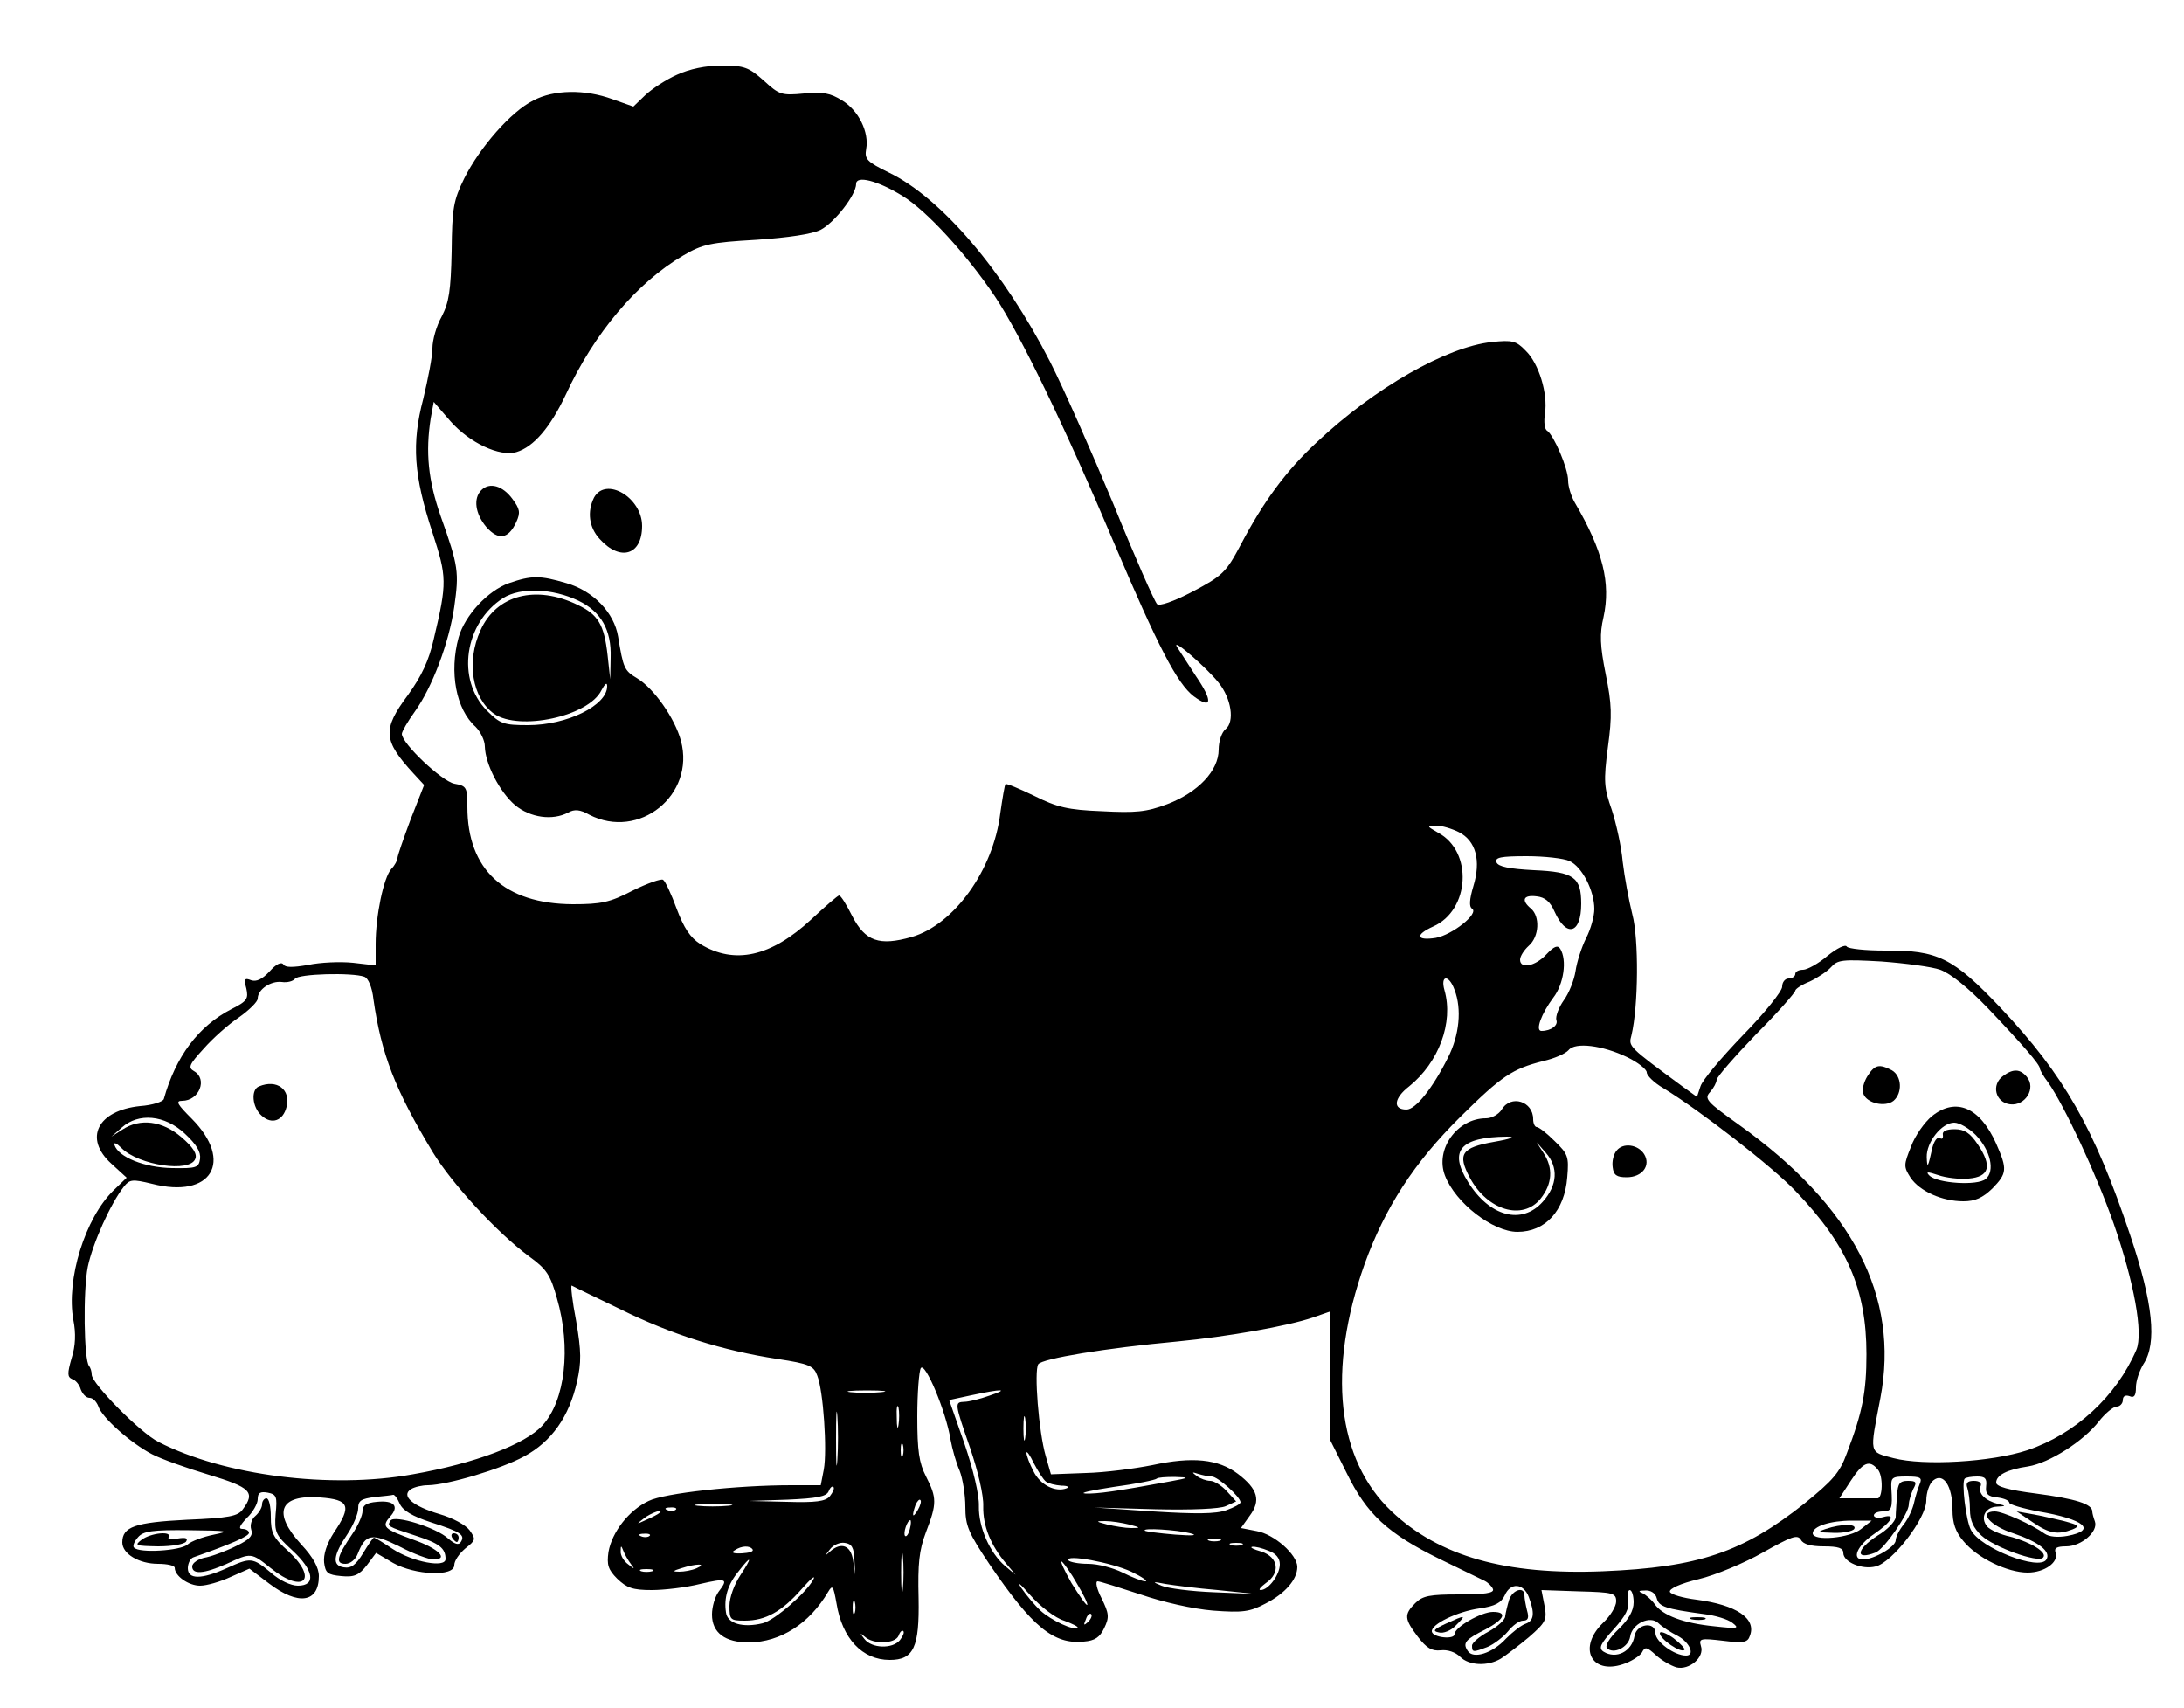 <?xml version="1.0" standalone="no"?>
<!DOCTYPE svg PUBLIC "-//W3C//DTD SVG 20010904//EN"
 "http://www.w3.org/TR/2001/REC-SVG-20010904/DTD/svg10.dtd">
<svg version="1.0" xmlns="http://www.w3.org/2000/svg"
 width="500pt" height="391pt" viewBox="0 0 500 391"
 preserveAspectRatio="xMidYMid meet">

<g transform="translate(0,391) scale(0.1,-0.1)"
fill="#000000" stroke="none">
<path d="M1550 3739 c-25 -11 -57 -32 -73 -47 l-27 -26 -48 17 c-63 23 -134
22 -181 -3 -51 -25 -123 -108 -158 -178 -25 -51 -28 -68 -29 -167 -2 -91 -6
-117 -23 -150 -12 -21 -21 -54 -21 -72 0 -19 -10 -70 -21 -116 -27 -102 -22
-175 21 -306 33 -102 34 -114 3 -244 -11 -49 -28 -85 -59 -128 -59 -79 -57
-104 13 -180 l24 -26 -31 -79 c-16 -43 -30 -83 -30 -88 0 -5 -6 -17 -14 -25
-18 -20 -36 -108 -36 -172 l0 -49 -52 6 c-29 3 -75 1 -103 -5 -35 -6 -52 -6
-56 1 -5 7 -17 1 -32 -16 -17 -18 -30 -24 -42 -20 -15 6 -17 3 -11 -19 5 -23
2 -29 -34 -47 -76 -39 -128 -109 -155 -206 -2 -6 -26 -14 -54 -16 -98 -10
-130 -74 -66 -132 l35 -32 -30 -29 c-65 -63 -109 -204 -92 -297 6 -30 5 -59
-4 -87 -10 -35 -10 -43 1 -48 8 -2 17 -13 20 -24 4 -10 12 -19 20 -19 8 0 16
-9 20 -19 8 -26 75 -85 123 -110 21 -11 80 -32 130 -47 96 -29 107 -40 78 -79
-11 -16 -32 -20 -128 -24 -119 -6 -148 -16 -148 -52 0 -26 38 -49 82 -49 21 0
38 -4 38 -9 0 -19 32 -41 58 -41 15 0 46 9 70 20 l43 19 45 -34 c67 -51 114
-44 114 17 0 19 -13 43 -40 72 -67 73 -51 115 43 108 67 -5 73 -19 31 -81 -16
-25 -24 -50 -22 -68 3 -24 8 -28 39 -31 30 -3 41 2 59 25 l21 28 39 -23 c50
-28 140 -32 140 -5 0 10 11 26 25 38 24 19 25 21 10 42 -9 12 -38 28 -69 37
-61 18 -89 42 -65 57 8 5 25 9 39 9 46 1 167 37 220 66 63 34 103 91 121 171
10 44 10 69 -2 139 -9 46 -13 83 -10 81 3 -2 53 -26 111 -54 117 -58 235 -95
360 -114 73 -11 83 -16 91 -38 14 -35 23 -171 15 -215 l-7 -36 -67 0 c-125 0
-291 -18 -327 -36 -45 -21 -84 -71 -92 -117 -4 -29 -1 -40 20 -61 22 -21 35
-26 79 -26 29 0 79 6 111 14 61 14 65 12 42 -18 -8 -11 -15 -34 -15 -52 0 -42
30 -64 85 -64 72 1 138 43 181 116 10 17 12 13 19 -26 13 -81 59 -130 122
-130 55 0 68 29 66 141 -2 79 1 110 17 152 25 65 25 78 0 127 -16 31 -20 59
-20 137 0 54 4 104 8 111 10 15 58 -100 68 -163 4 -22 13 -54 21 -72 7 -18 13
-55 13 -82 0 -44 7 -60 56 -133 97 -142 146 -183 215 -176 26 2 37 10 47 31
12 25 11 33 -6 68 -11 21 -15 39 -9 39 5 0 49 -14 98 -30 53 -18 119 -33 166
-37 68 -5 84 -3 120 16 45 23 73 55 73 84 0 28 -53 75 -93 82 l-36 7 20 28
c26 35 19 61 -27 96 -45 34 -104 40 -196 20 -40 -8 -109 -17 -152 -18 l-80 -3
-12 42 c-16 55 -27 195 -17 210 9 13 155 37 318 52 115 11 252 35 311 55 l40
14 0 -147 -1 -147 38 -76 c46 -94 93 -138 213 -197 49 -24 95 -46 103 -50 8
-4 17 -13 19 -19 3 -9 -20 -12 -77 -12 -68 0 -84 -3 -101 -20 -26 -26 -25 -36
6 -77 20 -26 32 -33 52 -31 16 2 34 -4 45 -15 20 -20 63 -22 93 -4 11 7 40 29
64 49 39 34 42 40 36 72 l-7 36 86 -3 c78 -2 85 -4 85 -23 0 -11 -13 -33 -30
-49 -58 -56 -28 -119 45 -95 19 6 39 19 44 27 7 14 11 13 32 -6 13 -12 34 -24
47 -28 29 -7 65 23 56 49 -5 17 -1 18 50 12 48 -6 57 -4 62 11 16 40 -31 71
-122 83 -32 4 -59 12 -61 18 -2 7 24 19 66 29 38 9 105 37 147 61 66 37 79 42
87 29 5 -10 23 -15 52 -15 34 0 45 -4 45 -15 0 -21 43 -39 74 -31 38 9 116
110 116 151 0 18 7 39 16 46 23 19 44 -13 44 -67 0 -31 7 -51 25 -72 32 -39
101 -72 147 -72 39 0 72 24 64 46 -4 10 3 14 24 14 35 0 74 34 66 57 -3 8 -6
19 -6 23 0 17 -38 29 -129 41 -63 8 -91 16 -91 25 0 17 25 30 73 37 49 8 127
58 162 103 14 18 33 34 41 34 7 0 14 7 14 15 0 9 6 12 15 9 11 -5 15 1 15 20
0 15 8 38 17 53 32 48 22 140 -30 295 -83 247 -152 367 -297 521 -109 115
-144 132 -265 131 -44 0 -83 4 -87 9 -3 6 -23 -4 -44 -21 -21 -18 -47 -32 -56
-32 -10 0 -18 -4 -18 -10 0 -5 -7 -10 -15 -10 -8 0 -15 -8 -15 -19 0 -10 -40
-60 -90 -111 -49 -51 -93 -103 -97 -117 l-8 -24 -32 23 c-126 93 -125 92 -118
118 16 67 17 221 2 277 -8 32 -18 86 -22 120 -3 35 -15 88 -25 119 -18 51 -19
66 -9 143 10 73 9 99 -5 168 -13 65 -14 92 -5 130 17 78 -1 152 -66 263 -8 14
-15 36 -15 50 0 28 -33 104 -48 114 -6 3 -8 21 -5 39 7 46 -14 115 -44 144
-22 23 -31 25 -78 20 -103 -11 -267 -104 -400 -229 -70 -65 -122 -135 -175
-236 -33 -62 -41 -70 -109 -106 -46 -24 -77 -34 -82 -29 -6 6 -51 108 -100
229 -50 120 -115 267 -145 326 -106 207 -249 375 -369 433 -51 25 -56 31 -52
54 7 38 -17 88 -55 111 -27 17 -44 20 -87 16 -52 -5 -57 -3 -93 30 -34 30 -44
34 -96 34 -36 0 -74 -8 -102 -21z m517 -278 c55 -34 145 -132 211 -230 57 -85
161 -300 272 -563 101 -238 145 -323 183 -352 42 -31 44 -11 5 46 -19 29 -39
60 -44 68 -11 21 70 -50 96 -83 29 -36 37 -89 16 -106 -9 -7 -16 -28 -16 -47
0 -48 -47 -98 -118 -125 -48 -18 -72 -20 -150 -16 -77 3 -102 9 -154 35 -35
17 -64 29 -66 27 -2 -2 -7 -32 -12 -67 -16 -130 -106 -255 -203 -283 -74 -21
-106 -10 -136 48 -13 26 -26 47 -30 47 -3 0 -32 -25 -64 -55 -92 -85 -175
-104 -254 -56 -23 15 -37 36 -54 81 -12 33 -26 63 -31 66 -4 3 -36 -8 -70 -25
-52 -27 -72 -31 -137 -31 -156 1 -241 79 -241 223 0 45 -2 48 -30 53 -29 6
-120 92 -120 114 0 5 13 28 29 50 41 57 79 159 91 241 11 79 10 92 -31 207
-29 83 -35 147 -23 224 l7 38 38 -44 c44 -50 113 -82 151 -71 40 12 78 57 113
131 65 141 163 257 269 319 44 26 63 30 167 36 74 5 128 13 148 23 32 17 81
80 81 105 0 20 49 8 107 -28z m1273 -1456 c39 -20 51 -65 33 -124 -9 -30 -10
-47 -3 -51 17 -11 -45 -60 -83 -67 -45 -7 -48 7 -6 26 84 37 92 172 11 215
-26 15 -26 15 -4 16 13 0 36 -7 52 -15z m253 -66 c29 -13 57 -68 57 -110 0
-16 -8 -46 -19 -67 -10 -20 -21 -54 -24 -75 -3 -20 -15 -51 -27 -67 -12 -17
-19 -37 -17 -45 5 -12 -12 -25 -34 -25 -15 0 0 40 27 76 24 31 32 86 16 112
-6 9 -14 6 -32 -13 -25 -27 -60 -34 -60 -12 0 8 9 22 20 32 24 21 26 67 5 85
-23 19 -18 32 13 28 19 -2 31 -12 41 -35 27 -60 61 -51 61 18 0 61 -17 73
-108 77 -57 3 -82 8 -86 18 -4 11 9 14 69 14 41 0 85 -5 98 -11z m849 -249
c24 -9 64 -41 110 -89 79 -83 118 -128 118 -137 0 -3 8 -18 19 -32 37 -53 110
-209 150 -323 47 -135 68 -251 52 -289 -46 -107 -140 -193 -250 -230 -82 -27
-237 -36 -306 -18 -57 15 -55 8 -30 138 44 232 -63 439 -325 626 -73 52 -79
59 -65 74 8 9 15 22 15 28 0 6 41 53 90 104 50 50 90 96 90 100 0 4 15 14 33
21 17 8 40 23 49 33 15 17 26 18 115 13 54 -4 115 -12 135 -19z m-3608 -16 c9
-3 18 -24 21 -52 18 -125 49 -206 136 -350 44 -72 146 -183 220 -238 40 -29
49 -42 64 -96 33 -113 19 -234 -33 -291 -39 -43 -154 -87 -297 -112 -188 -34
-432 -3 -582 74 -42 21 -153 134 -153 154 0 8 -3 16 -6 20 -12 12 -14 173 -3
227 11 53 52 145 83 184 13 16 19 17 64 6 136 -35 188 51 91 149 -33 33 -38
41 -22 41 39 0 59 50 27 68 -14 8 -11 15 22 51 21 24 57 56 81 72 24 17 43 36
43 43 0 21 30 41 55 38 13 -2 26 2 30 7 7 12 132 15 159 5z m2496 -30 c17 -44
11 -104 -15 -155 -35 -70 -74 -119 -95 -119 -32 0 -29 26 6 53 68 55 102 146
81 220 -10 35 10 37 23 1z m395 -154 c25 -12 45 -28 45 -35 0 -7 17 -24 38
-36 84 -51 251 -181 303 -236 118 -123 162 -225 162 -373 0 -86 -9 -133 -45
-227 -16 -44 -32 -62 -96 -114 -142 -113 -244 -147 -462 -156 -223 -9 -375 34
-484 137 -126 119 -148 324 -62 566 47 130 113 232 219 337 95 94 119 110 190
128 26 6 51 17 58 25 15 19 78 11 134 -16z m-3302 -175 c27 -25 37 -42 35 -58
-3 -20 -8 -22 -64 -21 -63 1 -123 25 -132 53 -2 7 5 4 16 -7 40 -40 157 -57
169 -25 5 11 -5 27 -32 50 -43 37 -94 44 -135 17 l-25 -16 24 21 c38 34 98 29
144 -14z m1594 -592 c-20 -2 -52 -2 -70 0 -17 2 0 4 38 4 39 0 53 -2 32 -4z
m248 -8 c-22 -8 -48 -14 -57 -14 -23 -1 -23 -2 13 -106 18 -53 31 -108 30
-133 -1 -45 17 -90 53 -132 l21 -25 -24 20 c-35 30 -61 89 -60 137 1 26 -13
84 -33 143 l-35 100 51 11 c70 15 89 15 41 -1z m-348 -147 c-2 -29 -3 -8 -3
47 0 55 1 79 3 53 2 -26 2 -71 0 -100z m140 80 c-2 -13 -4 -5 -4 17 -1 22 1
32 4 23 2 -10 2 -28 0 -40z m290 -30 c-2 -13 -4 -3 -4 22 0 25 2 35 4 23 2
-13 2 -33 0 -45z m-280 -40 c-3 -7 -5 -2 -5 12 0 14 2 19 5 13 2 -7 2 -19 0
-25z m328 -60 c5 -4 21 -8 35 -9 14 0 19 -3 12 -6 -26 -10 -61 8 -76 39 -9 17
-16 36 -16 42 0 6 8 -5 17 -24 10 -19 22 -38 28 -42z m1904 28 c13 -15 11 -67
-1 -66 -5 0 -26 0 -47 0 l-40 0 26 40 c28 43 43 49 62 26z m-1525 -16 c14 0
66 -47 66 -59 0 -4 -15 -12 -32 -18 -24 -9 -72 -9 -168 -3 l-135 9 139 -4 c86
-2 148 1 162 7 l24 11 -22 24 c-12 13 -29 23 -37 23 -9 0 -23 5 -31 11 -12 9
-12 10 3 5 10 -3 24 -6 31 -6z m-94 -11 c-124 -23 -168 -29 -195 -28 -16 1 12
7 64 15 52 7 96 16 99 19 3 3 21 4 41 4 35 -1 35 -2 -9 -10z m1715 -6 c-4 -10
-10 -29 -13 -43 -3 -14 -13 -36 -23 -49 -11 -13 -19 -30 -19 -37 0 -15 -50
-44 -75 -44 -27 0 -13 32 25 58 41 28 52 48 21 39 -11 -3 -21 -1 -21 4 0 5 9
9 20 9 21 0 23 7 20 53 -1 25 1 27 35 27 32 0 36 -3 30 -17z m152 -5 c-2 -18
4 -24 26 -26 15 -2 27 -7 27 -12 0 -4 30 -13 67 -20 105 -18 135 -43 66 -56
-22 -4 -42 -2 -52 5 -29 21 -96 51 -114 51 -39 0 -11 -33 42 -50 59 -20 87
-42 76 -60 -16 -27 -152 26 -173 68 -11 21 -22 109 -14 117 3 3 16 5 29 5 18
0 22 -5 20 -22z m-2647 -23 c-10 -12 -32 -15 -99 -13 l-86 2 88 3 c67 3 89 7
94 19 3 8 8 13 11 10 3 -3 -1 -12 -8 -21z m-1269 -41 c-3 -42 0 -48 38 -83 50
-46 55 -81 13 -81 -16 0 -42 12 -62 30 -42 35 -46 35 -101 10 -58 -26 -89 -26
-89 0 0 11 6 23 13 25 85 30 127 48 127 56 0 5 -7 9 -15 9 -10 0 -6 8 10 25
14 13 25 33 25 43 0 15 6 18 23 15 20 -4 22 -9 18 -49z m284 24 c7 -16 29 -29
72 -43 69 -22 78 -29 68 -45 -5 -8 -14 -5 -29 8 -27 25 -123 55 -132 41 -8
-13 -8 -13 56 -34 56 -18 70 -29 70 -54 0 -21 -75 -7 -121 23 -21 14 -40 26
-43 26 -2 0 -13 -16 -25 -36 -16 -26 -27 -35 -44 -32 -27 4 -25 27 9 77 13 20
24 46 24 58 0 18 7 22 38 26 20 2 39 4 42 5 3 1 10 -8 15 -20z m1186 -15 c-12
-20 -14 -14 -5 12 4 9 9 14 11 11 3 -2 0 -13 -6 -23z m-434 10 c-20 -2 -52 -2
-70 0 -17 2 0 4 38 4 39 0 53 -2 32 -4z m-120 -9 c-3 -3 -12 -4 -19 -1 -8 3
-5 6 6 6 11 1 17 -2 13 -5z m-38 -8 c-2 -2 -15 -9 -29 -15 -24 -11 -24 -11 -6
3 16 13 49 24 35 12z m574 -36 c-3 -12 -8 -19 -11 -16 -5 6 5 36 12 36 2 0 2
-9 -1 -20z m502 10 c27 -7 27 -8 5 -8 -14 0 -38 4 -55 8 -27 7 -27 8 -5 8 14
0 39 -4 55 -8z m1676 -10 c-25 -21 -111 -29 -111 -10 0 16 40 29 90 29 l45 0
-24 -19z m-3771 -13 c-25 -5 -52 -15 -61 -23 -16 -14 -110 -20 -122 -7 -4 3 0
14 9 24 12 14 33 17 117 16 89 -1 96 -2 57 -10z m2235 3 c19 -5 6 -6 -35 -3
-36 3 -67 7 -69 9 -8 7 73 2 104 -6z m-1238 -6 c-3 -3 -12 -4 -19 -1 -8 3 -5
6 6 6 11 1 17 -2 13 -5z m1306 -11 c-7 -2 -19 -2 -25 0 -7 3 -2 5 12 5 14 0
19 -2 13 -5z m-837 -43 l2 -35 -5 33 c-5 34 -27 43 -53 20 -12 -11 -12 -10 0
5 7 10 23 17 34 15 16 -2 21 -11 22 -38z m111 -67 c-2 -21 -4 -4 -4 37 0 41 2
58 4 38 2 -21 2 -55 0 -75z m776 100 c-7 -2 -19 -2 -25 0 -7 3 -2 5 12 5 14 0
19 -2 13 -5z m-1399 -43 c10 -13 9 -13 -6 -1 -10 7 -18 21 -17 30 0 13 1 14 6
1 3 -8 11 -22 17 -30z m279 33 c3 -5 -8 -8 -25 -9 -20 -1 -25 2 -16 7 16 11
35 11 41 2z m1181 -3 c17 -6 26 -17 26 -31 0 -24 -26 -59 -44 -59 -6 0 0 7 12
16 34 23 29 59 -10 72 -18 5 -28 10 -21 11 6 1 23 -3 37 -9z m-314 -48 c25
-12 39 -22 32 -22 -7 0 -30 9 -52 20 -22 11 -57 20 -79 20 -22 0 -42 4 -45 8
-9 15 99 -5 144 -26z m-895 -8 c-14 -21 -25 -51 -25 -70 0 -32 2 -34 35 -34
48 0 85 21 130 72 21 24 33 34 27 22 -16 -30 -88 -93 -116 -100 -45 -11 -81
-1 -84 25 -5 33 4 64 29 94 30 39 32 33 4 -9z m771 -20 c15 -25 25 -46 23 -48
-2 -2 -18 21 -36 50 -17 30 -27 52 -22 49 5 -4 21 -26 35 -51z m-871 36 c-11
-5 -29 -8 -40 -8 -16 0 -15 2 5 8 34 11 60 11 35 0z m-102 -7 c-7 -2 -19 -2
-25 0 -7 3 -2 5 12 5 14 0 19 -2 13 -5z m943 -113 c19 -7 33 -14 31 -16 -8 -8
-61 17 -85 39 -13 12 -33 36 -44 52 -11 17 -2 9 21 -17 23 -26 57 -52 77 -58z
m352 70 l87 -9 -96 4 c-52 2 -106 9 -120 15 -22 9 -21 10 9 4 18 -3 72 -10
120 -14z m712 -16 c14 -37 12 -54 -7 -61 -10 -3 -30 -19 -45 -34 -31 -34 -76
-48 -88 -28 -12 18 -5 26 41 49 43 23 51 40 17 40 -27 0 -88 -35 -88 -51 0
-13 -50 -8 -52 6 -2 17 59 46 109 53 36 5 50 13 58 30 13 30 43 28 55 -4z
m240 -12 c0 -19 -11 -39 -35 -62 -21 -20 -31 -38 -26 -43 15 -15 49 2 53 26 4
30 46 50 65 31 8 -8 28 -21 44 -29 28 -15 40 -45 19 -45 -27 0 -70 32 -70 51
0 28 -43 22 -48 -6 -6 -36 -42 -54 -71 -36 -12 8 -7 18 23 51 28 31 37 49 33
66 -2 13 0 24 4 24 5 0 9 -13 9 -28z m53 9 c5 -19 20 -24 108 -36 26 -3 55
-12 65 -20 17 -13 13 -14 -41 -8 -71 7 -119 25 -137 51 -7 10 -20 21 -28 25
-10 4 -9 6 6 6 13 1 24 -6 27 -18z m-1836 -33 c-3 -7 -5 -2 -5 12 0 14 2 19 5
13 2 -7 2 -19 0 -25z m534 -21 c-10 -9 -11 -8 -5 6 3 10 9 15 12 12 3 -3 0
-11 -7 -18z m-431 -42 c-17 -20 -64 -19 -81 3 -11 14 -11 15 1 5 20 -18 69
-16 77 2 3 9 8 14 11 11 3 -3 -1 -12 -8 -21z"/>
<path d="M1102 2788 c-19 -19 -14 -54 11 -84 28 -32 51 -28 69 11 10 22 8 30
-9 53 -22 30 -52 39 -71 20z"/>
<path d="M1360 2771 c-16 -32 -12 -68 13 -95 47 -52 97 -37 97 30 0 65 -83
114 -110 65z"/>
<path d="M1165 2575 c-48 -17 -101 -74 -115 -124 -22 -80 -6 -165 39 -205 11
-11 21 -31 21 -45 1 -40 34 -104 69 -134 35 -29 86 -36 122 -17 14 8 27 7 48
-5 114 -59 243 45 210 169 -14 52 -62 120 -100 143 -30 18 -32 23 -44 96 -9
54 -56 104 -118 122 -61 18 -80 18 -132 0z m159 -40 c52 -25 76 -67 74 -130
l-1 -50 -6 55 c-8 71 -22 93 -68 115 -96 47 -187 23 -223 -58 -33 -72 -19
-155 31 -191 58 -40 217 -6 246 54 8 15 13 19 13 9 0 -44 -92 -89 -181 -89
-56 0 -64 3 -94 33 -71 71 -52 201 37 258 40 25 113 22 172 -6z"/>
<path d="M4275 1446 c-8 -13 -13 -31 -9 -40 8 -22 50 -31 69 -16 21 18 19 57
-4 70 -29 15 -39 13 -56 -14z"/>
<path d="M4586 1447 c-28 -20 -18 -61 16 -65 35 -4 60 37 38 63 -15 18 -31 19
-54 2z"/>
<path d="M4423 1355 c-17 -14 -39 -45 -48 -70 -17 -42 -17 -46 -1 -71 21 -31
72 -54 121 -54 27 0 44 8 66 29 34 35 35 44 9 103 -37 83 -92 107 -147 63z
m100 -43 c34 -35 45 -83 23 -101 -19 -16 -111 -10 -129 8 -9 9 -4 9 20 1 17
-6 48 -10 70 -8 48 4 54 29 21 78 -18 27 -31 35 -53 35 -20 0 -29 -5 -27 -13
1 -8 -2 -11 -7 -7 -6 3 -13 -7 -17 -22 -10 -45 -12 -50 -13 -22 -1 34 34 79
63 79 12 0 34 -13 49 -28z"/>
<path d="M593 1423 c-19 -7 -16 -48 6 -67 23 -21 49 -12 57 20 10 40 -22 64
-63 47z"/>
<path d="M3438 1370 c-7 -11 -23 -20 -36 -20 -66 0 -117 -71 -94 -131 24 -63
110 -129 166 -129 64 0 108 48 114 125 4 47 2 53 -29 83 -18 18 -36 32 -41 32
-4 0 -8 8 -8 18 0 41 -51 57 -72 22z m-18 -74 c-74 -13 -84 -28 -55 -82 40
-75 121 -99 162 -48 27 34 29 70 7 104 l-16 25 21 -24 c29 -33 27 -74 -7 -112
-48 -54 -122 -34 -171 45 -45 72 -18 103 89 104 22 0 10 -5 -30 -12z"/>
<path d="M3701 1276 c-7 -8 -11 -25 -9 -38 2 -18 9 -23 32 -23 36 0 56 27 40
53 -14 22 -48 27 -63 8z"/>
<path d="M4343 488 c-1 -18 -3 -41 -3 -51 -1 -10 -19 -29 -41 -42 -50 -32 -53
-58 -5 -39 20 8 76 89 76 110 0 8 5 24 10 35 9 16 7 19 -12 19 -19 0 -23 -6
-25 -32z"/>
<path d="M4504 504 c3 -9 6 -31 6 -50 0 -25 8 -42 26 -59 29 -27 129 -63 141
-51 12 11 -26 35 -74 48 -23 5 -48 16 -54 24 -16 20 -4 44 23 45 21 1 21 2 3
6 -29 7 -47 24 -41 40 4 8 -2 13 -15 13 -15 0 -19 -5 -15 -16z"/>
<path d="M4654 425 c38 -26 57 -29 91 -16 17 7 14 10 -20 19 -22 5 -55 13 -74
16 l-34 6 37 -25z"/>
<path d="M600 466 c0 -7 -7 -19 -15 -26 -9 -7 -13 -21 -10 -31 5 -14 -3 -23
-32 -37 -21 -11 -53 -23 -70 -27 -19 -3 -33 -13 -33 -21 0 -19 27 -17 79 6 56
26 56 26 101 -10 75 -60 110 -26 40 39 -35 31 -40 42 -40 79 0 23 -4 42 -10
42 -5 0 -10 -6 -10 -14z"/>
<path d="M863 472 c-24 -2 -33 -8 -33 -21 0 -10 -10 -33 -23 -52 -36 -53 -40
-69 -16 -69 11 0 23 10 28 23 18 46 32 48 95 17 32 -17 68 -30 78 -30 37 0 12
25 -45 45 -69 25 -74 30 -54 53 22 24 9 38 -30 34z"/>
<path d="M1035 390 c3 -5 8 -10 11 -10 2 0 4 5 4 10 0 6 -5 10 -11 10 -5 0 -7
-4 -4 -10z"/>
<path d="M4180 410 c-21 -7 -19 -8 17 -9 23 -1 45 4 48 9 7 12 -29 12 -65 0z"/>
<path d="M324 385 c-17 -13 -14 -14 38 -15 32 0 60 5 64 11 5 8 -1 10 -19 7
-15 -3 -24 -1 -21 3 9 15 -41 10 -62 -6z"/>
<path d="M3455 248 c-4 -13 -8 -30 -9 -38 0 -8 -18 -24 -38 -35 -21 -11 -38
-26 -38 -32 0 -16 2 -16 36 -3 14 6 35 22 46 35 11 14 26 25 35 25 11 0 14 6
9 23 -3 12 -6 28 -6 35 0 21 -27 13 -35 -10z"/>
<path d="M3310 193 c-28 -13 -31 -17 -16 -20 10 -3 28 4 39 16 25 25 23 25
-23 4z"/>
<path d="M3800 171 c0 -13 48 -46 56 -38 3 2 -9 15 -25 27 -17 12 -31 17 -31
11z"/>
<path d="M3873 203 c9 -2 23 -2 30 0 6 3 -1 5 -18 5 -16 0 -22 -2 -12 -5z"/>
</g>
</svg>
